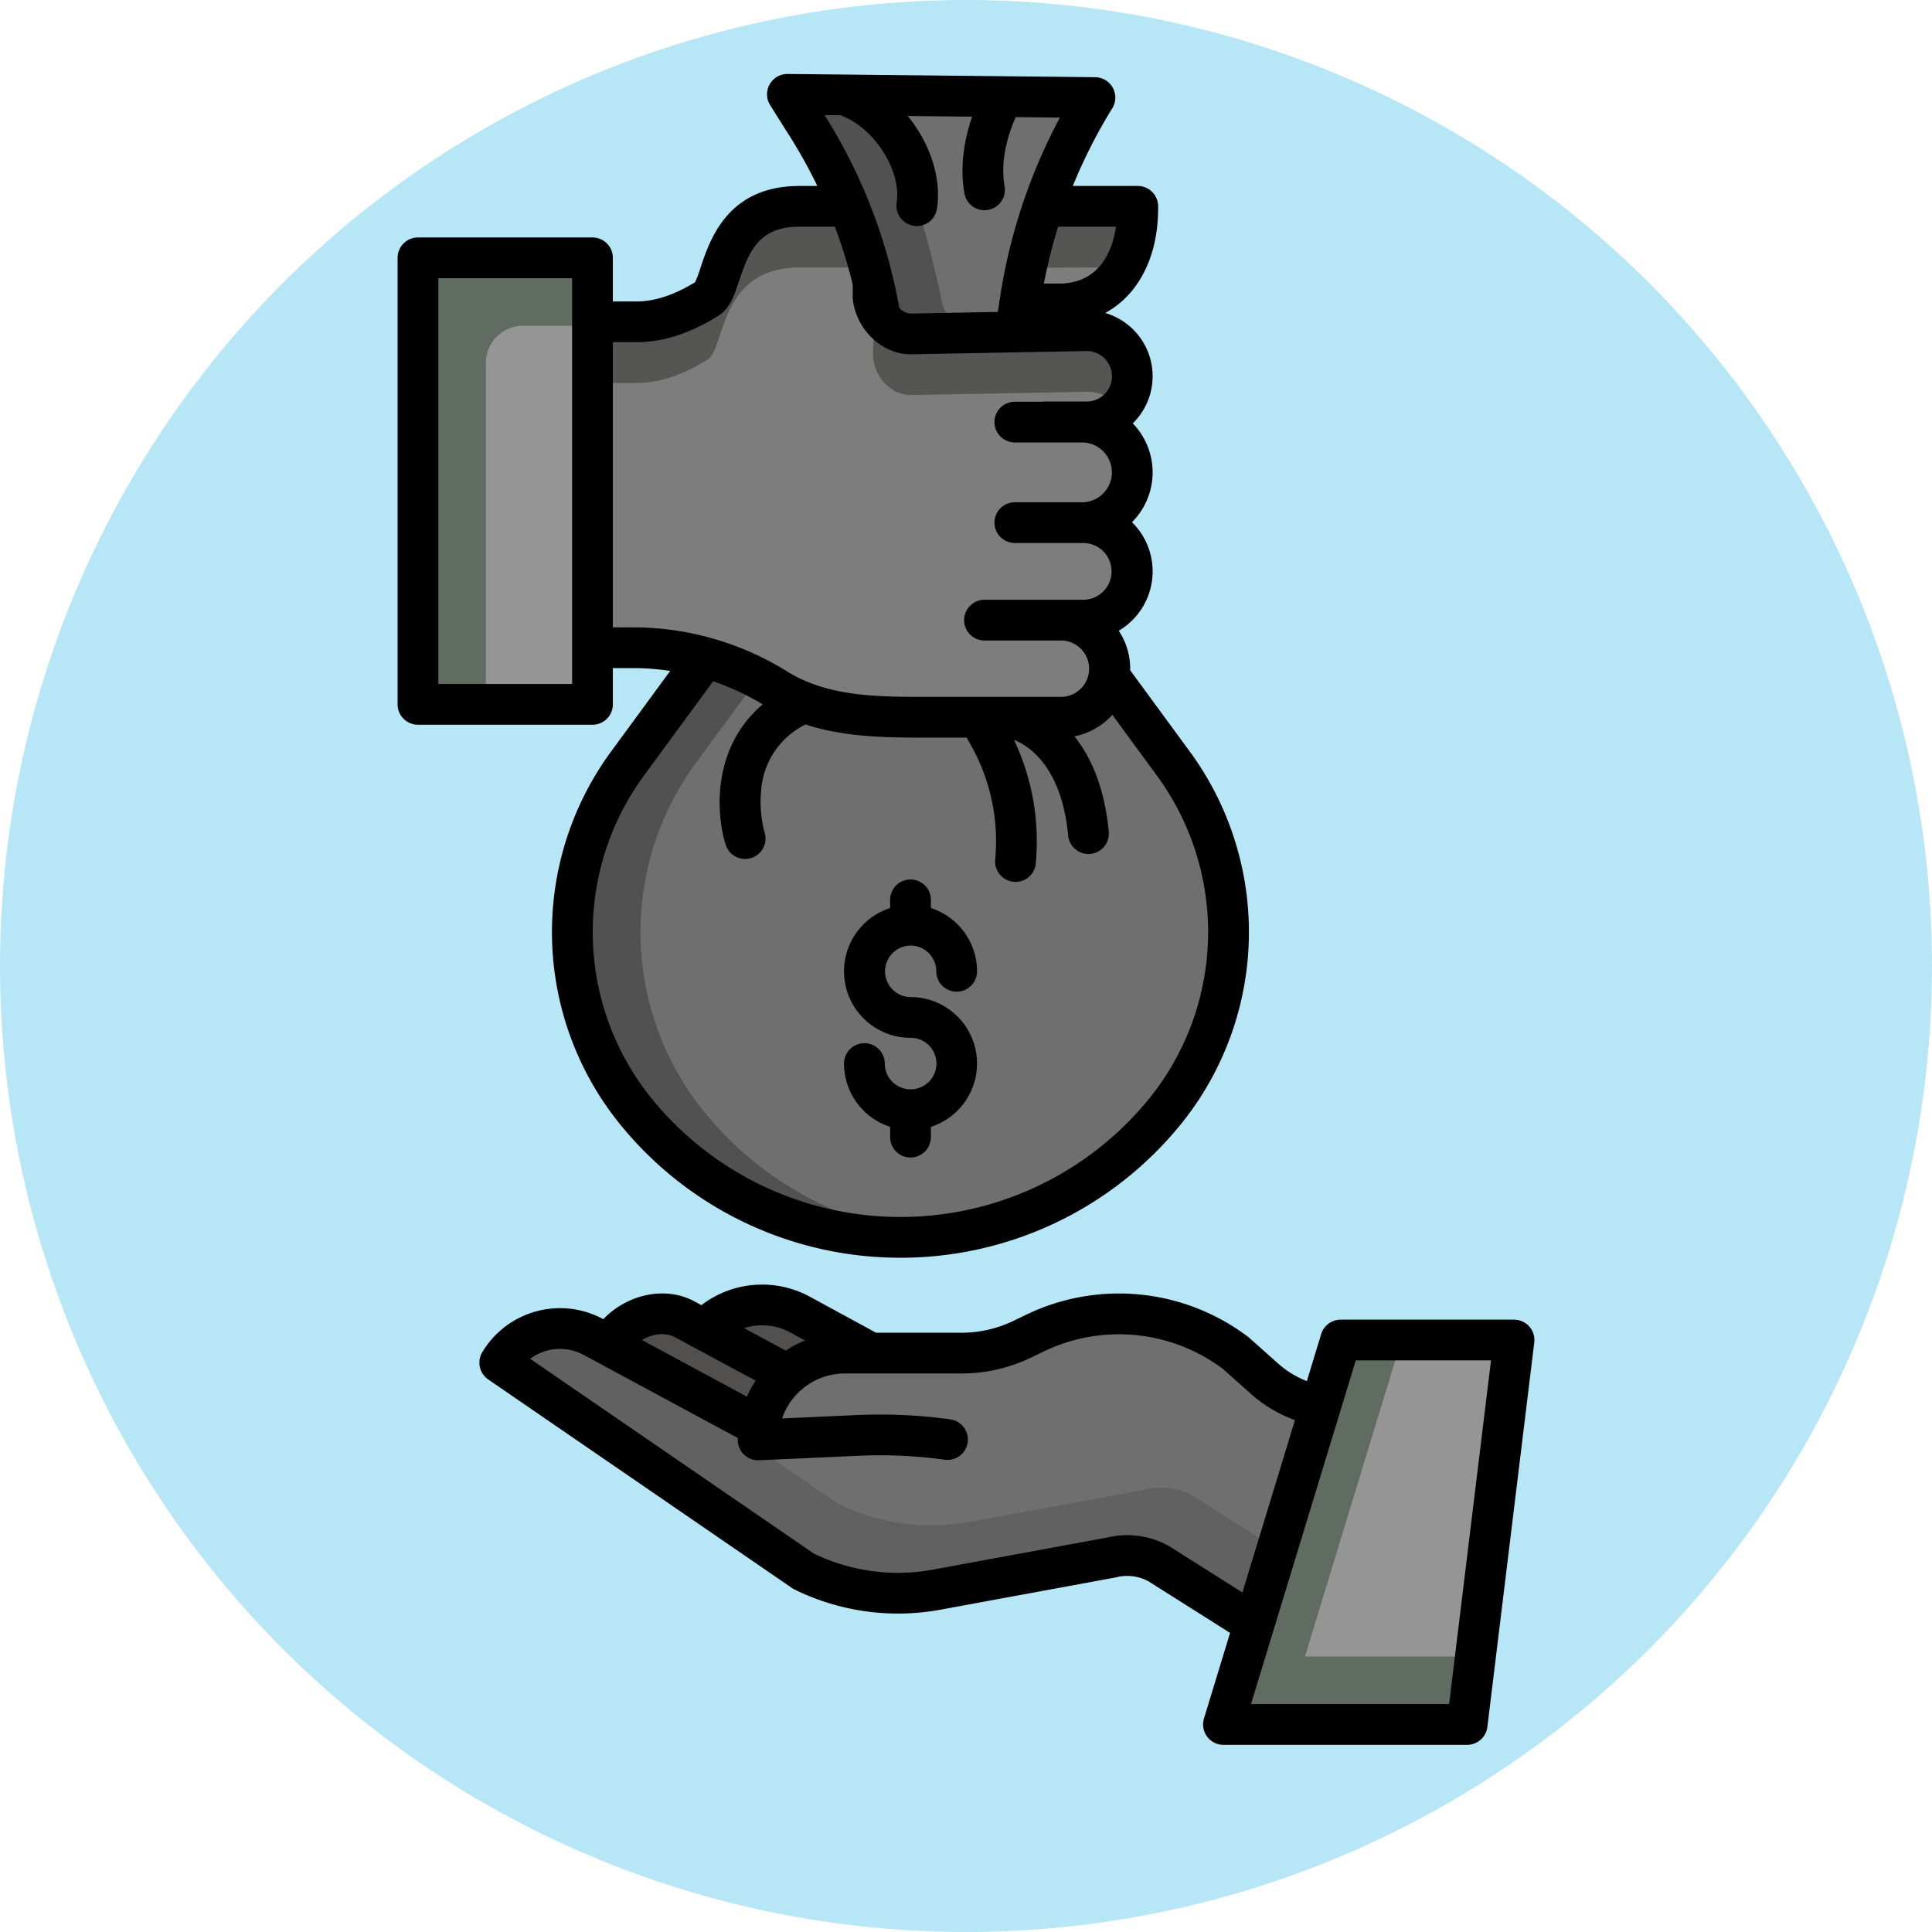 <?xml version="1.0"?>
<svg xmlns="http://www.w3.org/2000/svg" xmlns:xlink="http://www.w3.org/1999/xlink" xmlns:svgjs="http://svgjs.com/svgjs" version="1.1" width="512" height="512" x="0" y="0" viewBox="0 0 512 512" style="enable-background:new 0 0 512 512" xml:space="preserve" class=""><circle r="256" cx="256" cy="256" fill="#b7e7f6" shape="circle"/><g transform="matrix(0.9,0,0,0.9,25.6,10.6)"><path xmlns="http://www.w3.org/2000/svg" d="m417.37 382.8-13.8 113.2h-71.76l9.02-29.59 19.56-64.15 5.93-19.46z" fill="#959595" data-original="#50dd5a" class=""/><path xmlns="http://www.w3.org/2000/svg" d="m355.81 476 9.02-29.59 19.395-63.61h-17.905l-5.93 19.46-19.56 64.15-9.02 29.59h71.76l2.438-20z" fill="#606b62" data-original="#49c160" class=""/><path xmlns="http://www.w3.org/2000/svg" d="m203.47 393.03a25.427 25.427 0 0 1 16.89-6.38h34.4a40.959 40.959 0 0 0 17.8-4.08l3.54-1.72a57.223 57.223 0 0 1 59.33 5.8l8.57 7.62a33.627 33.627 0 0 0 16.23 7.94l.16.05-19.56 64.15-27.99-17.7a19.217 19.217 0 0 0 -14.07-1.86l-51.69 9.51a62.639 62.639 0 0 1 -38.94-5.49l-89.43-61.4a20.725 20.725 0 0 1 27.6-7.55l4.55 2.46 37.95 20.47 6.3 3.32a25.469 25.469 0 0 1 8.36-15.14z" fill="#6f6f6f" data-original="#ffd39f" class=""/><path xmlns="http://www.w3.org/2000/svg" d="m322.84 428.71a19.217 19.217 0 0 0 -14.07-1.86l-51.69 9.51a62.639 62.639 0 0 1 -38.94-5.49l-69.319-47.592-2.511-1.358a20.725 20.725 0 0 0 -27.6 7.55l89.43 61.4a62.639 62.639 0 0 0 38.94 5.49l51.69-9.51a19.217 19.217 0 0 1 14.07 1.86l27.99 17.7 6.729-22.069z" fill="#616161" data-original="#efc597" class=""/><path xmlns="http://www.w3.org/2000/svg" d="m316.94 212.9a84.157 84.157 0 0 1 -3.62 104.13 100.373 100.373 0 0 1 -153.25 0 84.169 84.169 0 0 1 -3.62-104.13l22.77-31.05a79.786 79.786 0 0 1 20.83 9.12 53.648 53.648 0 0 0 20.25 7.17 140.262 140.262 0 0 0 21.93 1.28h41.82a14.316 14.316 0 0 0 14.14-12.1z" fill="#6f6f6f" data-original="#edb740" class=""/><path xmlns="http://www.w3.org/2000/svg" d="m228.77 71.82a152.238 152.238 0 0 0 -7.33-22.87 153.325 153.325 0 0 0 -12.19-23.7l-5.83-9.25 90.55.95a160.408 160.408 0 0 0 -22.01 59.75l-.16 1.03-1.21 7.86.01.39-30.94.57c-5.65 0-10.4-5.22-11.01-10.84v-3.86z" fill="#6f6f6f" data-original="#edb740" class=""/><path xmlns="http://www.w3.org/2000/svg" d="m180.07 317.03a84.169 84.169 0 0 1 -3.62-104.13l18.292-24.944a79.744 79.744 0 0 0 -15.522-6.106l-22.77 31.05a84.169 84.169 0 0 0 3.62 104.13 99.914 99.914 0 0 0 76.62 35.54q5.007 0 10-.5a99.774 99.774 0 0 1 -66.62-35.04z" fill="#515151" data-original="#cc9a40" class=""/><path xmlns="http://www.w3.org/2000/svg" d="m248.65 75.71s-4.17-19.35-7.21-26.76a153.325 153.325 0 0 0 -12.19-23.7l-5.7-9.039-20.13-.211 5.83 9.25a153.325 153.325 0 0 1 12.19 23.7 152.238 152.238 0 0 1 7.33 22.87l-.12.03v3.86c.61 5.62 5.36 10.84 11.01 10.84l17.617-.325c-4.551-1.205-8.105-5.708-8.627-10.515z" fill="#515151" data-original="#cc9a40" class=""/><path xmlns="http://www.w3.org/2000/svg" d="m146.01 178.95v16.68h-51.38v-131.49h51.38v18.85z" fill="#959595" data-original="#5fa8ed" class=""/><path xmlns="http://www.w3.org/2000/svg" d="m114.63 95.051a10.911 10.911 0 0 1 10.911-10.911h20.469v-20h-51.38v131.49h20z" fill="#606b62" data-original="#4689d3" class=""/><path xmlns="http://www.w3.org/2000/svg" d="m179.22 181.85a79.845 79.845 0 0 0 -21.35-2.9h-11.86v-95.96h12.86c7.66 0 14.7-2.92 21.04-6.89 5.26-3.29 3.23-27.12 27.09-27.12h14.36l.08-.03a152.246 152.246 0 0 1 7.136 22.055c.065.271.074 4.7.074 4.7.61 5.62 5.36 10.84 11.01 10.84l30.94-.57 20.93-.39a13.43 13.43 0 1 1 0 26.86h-1.37v.06a14.805 14.805 0 0 1 0 29.61h.44a14.355 14.355 0 0 1 0 28.71h-6.55a14.306 14.306 0 0 1 14.3 14.29 15.932 15.932 0 0 1 -.16 2.2 14.316 14.316 0 0 1 -14.14 12.1h-41.82a140.262 140.262 0 0 1 -21.93-1.28 53.648 53.648 0 0 1 -20.25-7.17 79.786 79.786 0 0 0 -20.83-9.115z" fill="#7d7d7d" data-original="#f9b691" class=""/><path xmlns="http://www.w3.org/2000/svg" d="m306.58 48.98v.55c0 15.57-7.72 28.2-23.29 28.2h-11.49l.16-1.03a159.274 159.274 0 0 1 6.85-27.72z" fill="#7d7d7d" data-original="#f9b691" class=""/><g xmlns="http://www.w3.org/2000/svg" fill="#e5a889"><path d="m278.81 48.98c-1.919 5.572-4.985 17.718-5.063 18.075l28.669-.075a34.963 34.963 0 0 0 4.164-17.45v-.55z" fill="#555554" data-original="#e5a889" class=""/><path d="m227.276 65.994a151.965 151.965 0 0 0 -5.836-17.044l-.08.03h-14.36c-23.86 0-21.83 23.83-27.09 27.12-6.34 3.97-13.38 6.89-21.04 6.89h-12.86v18h12.86c7.66 0 14.7-2.92 21.04-6.89 5.26-3.29 3.23-27.12 27.09-27.12h14.36l.08-.03" fill="#555554" data-original="#e5a889" class=""/><path d="m228.727 84.782.043 5.038-.12.03v3.86c.61 5.62 5.36 10.84 11.01 10.84l30.94-.57 20.93-.39a13.392 13.392 0 0 1 9.5 3.93c.158.158.3.33.45.5a13.414 13.414 0 0 0 -9.95-22.425l-20.93.39-30.94.57a9.964 9.964 0 0 1 -5.806-1.948" fill="#555554" data-original="#e5a889" class=""/></g><path xmlns="http://www.w3.org/2000/svg" d="m227.99 386.65h-7.63a25.427 25.427 0 0 0 -16.89 6.38l-24.39-13.15.3-.56a23.44 23.44 0 0 1 28.33-3.7z" fill="#51504f" data-original="#efc69a" class=""/><path xmlns="http://www.w3.org/2000/svg" d="m179.08 379.88 24.39 13.15a25.469 25.469 0 0 0 -8.36 15.14l-6.3-3.32-37.95-20.47.03-.05c4.25-7.48 14.31-11.68 21.98-7.79z" fill="#51504f" data-original="#efc69a" class=""/><g xmlns="http://www.w3.org/2000/svg" fill="#284268"><path d="m421.863 378.825a6 6 0 0 0 -4.492-2.022h-51.048a6 6 0 0 0 -5.74 4.25l-4.219 13.84a27.549 27.549 0 0 1 -8.378-5.106l-8.563-7.623c-.123-.109-.25-.214-.381-.312a62.981 62.981 0 0 0 -65.551-6.4l-3.547 1.715a35.09 35.09 0 0 1 -15.189 3.481h-25.24l-18.875-10.266a29.466 29.466 0 0 0 -32.555 2.149l-2.364-1.274c-.045-.024-.089-.047-.134-.069-8.5-4.308-19.48-1.733-26.387 5.473l-.04-.021a26.688 26.688 0 0 0 -35.585 9.731 6 6 0 0 0 1.744 8.041l89.424 61.4a5.918 5.918 0 0 0 .734.43 69.074 69.074 0 0 0 42.692 6.022l51.69-9.518c.127-.022.252-.05.377-.081a13.16 13.16 0 0 1 9.546 1.212l23.977 15.158-7.687 25.215a6 6 0 0 0 5.739 7.75h71.755a6 6 0 0 0 5.956-5.273l13.805-113.2a6 6 0 0 0 -1.464-4.702zm-217.163 1.983.142.08 3.755 2.041a31.584 31.584 0 0 0 -5.67 2.985l-12.281-6.614a17.429 17.429 0 0 1 14.054 1.508zm-34.592 1.054 23.959 12.91a31.539 31.539 0 0 0 -2.579 4.7l-30.912-16.672c3.056-1.823 6.724-2.326 9.529-.938zm145.936 61.778c-.09-.058-.183-.114-.277-.166a25.119 25.119 0 0 0 -18.257-2.5l-51.5 9.481a56.971 56.971 0 0 1 -34.839-4.788l-83.5-57.332a14.705 14.705 0 0 1 15.788-1.139l42.547 22.953 2.8 1.475c0 .2-.014.391-.014.589a6 6 0 0 0 6 6c.09 0 .181 0 .272-.006l29.337-1.327a139.038 139.038 0 0 1 25.332 1.17 6 6 0 1 0 1.646-11.887 151.266 151.266 0 0 0 -27.52-1.271l-22.018 1a19.606 19.606 0 0 1 18.523-13.246h34.394a47.154 47.154 0 0 0 20.413-4.678l3.547-1.715a51.028 51.028 0 0 1 52.918 5.043l8.374 7.454a39.57 39.57 0 0 0 12.854 7.634l-15.473 50.749zm82.209 46.36h-58.34l30.853-101.2h39.828z" fill="#000000" data-original="#284268" class=""/><path d="m152.015 195.627v-10.679h5.858a74.074 74.074 0 0 1 11.025.833l-17.288 23.574a89.887 89.887 0 0 0 3.878 111.553 106.177 106.177 0 0 0 81.206 37.663 106.185 106.185 0 0 0 81.206-37.663 89.889 89.889 0 0 0 3.878-111.553l-17.453-23.8c0-.147.022-.289.022-.436a20.161 20.161 0 0 0 -3.368-11.169 20.3 20.3 0 0 0 3.9-31.964 20.74 20.74 0 0 0 .225-29.1 19.4 19.4 0 0 0 -8.104-32.502c9.669-5.256 15.578-16.368 15.578-30.855v-.55a6 6 0 0 0 -6-6h-19.123a154.363 154.363 0 0 1 11.617-22.874 6 6 0 0 0 -5.042-9.151l-90.55-.954a6 6 0 0 0 -5.139 9.2l5.83 9.253a148.528 148.528 0 0 1 8.048 14.527h-5.219c-21.151 0-26.373 15.679-29.179 24.1a37.416 37.416 0 0 1 -1.578 4.236c-6.237 3.816-11.924 5.672-17.37 5.672h-6.858v-12.846a6 6 0 0 0 -6-6h-51.386a6 6 0 0 0 -6 6v131.485a6 6 0 0 0 6 6h51.386a6 6 0 0 0 6-6zm160.085 20.825a77.923 77.923 0 0 1 -3.362 96.7 94.377 94.377 0 0 1 -144.092 0 77.921 77.921 0 0 1 -3.361-96.7l20.248-27.611a74.013 74.013 0 0 1 14.612 6.784c-14.767 12.47-13.907 31.818-10.895 41.356a6 6 0 0 0 11.443-3.613 35.168 35.168 0 0 1 -1.013-12.468 23.583 23.583 0 0 1 13.065-19.362c10.638 3.484 21.932 3.876 33.481 3.876h13.981l1.428 2.577a57.4 57.4 0 0 1 7.082 31.677l-.121 1.837a6 6 0 0 0 5.591 6.383c.134.009.268.013.4.013a6 6 0 0 0 5.981-5.6l.122-1.837a69.353 69.353 0 0 0 -6.563-34.382c3.465 1.32 13.967 7.038 15.956 28.162a6 6 0 0 0 5.967 5.438c.188 0 .379-.009.57-.027a6 6 0 0 0 5.411-6.536c-1.26-13.375-5.417-22.228-10.1-28.083a20.272 20.272 0 0 0 11.156-6.328zm-11.933-161.473c-1.061 6.992-4.721 16.747-16.877 16.747h-4.365a153.84 153.84 0 0 1 4.209-16.748h17.033zm-80.952-32.812a6.053 6.053 0 0 0 .679.339c9.491 3.935 17.115 16.253 15.689 25.346a6 6 0 0 0 5 6.857 6.084 6.084 0 0 0 .937.073 6 6 0 0 0 5.92-5.072c1.434-9.148-2.128-19.423-8.6-27.337l18.965.2c-2.021 5.875-3.793 14.093-2.259 22.609a6 6 0 0 0 11.81-2.127c-1.454-8.075 1.448-16.241 3.282-20.347l13.017.137a165.08 165.08 0 0 0 -17.627 52.943l-.659 4.283-25.75.478a4.736 4.736 0 0 1 -3.267-1.736 158.852 158.852 0 0 0 -21.993-56.7zm-67.2 66.822h6.858c7.9 0 15.827-2.551 24.22-7.8 3.381-2.113 4.647-5.915 6.114-10.317 3.1-9.306 6.19-15.894 17.793-15.894h10.376a146.964 146.964 0 0 1 5.269 17.014v3.713a5.9 5.9 0 0 0 .036.651c.974 8.928 8.592 16.192 16.981 16.192h.111l51.8-.962a7.43 7.43 0 0 1 -.048 14.86h-12.359a6.115 6.115 0 0 0 -.84.065h-7.941a6 6 0 0 0 0 12h19.772a8.8 8.8 0 0 1 0 17.605h-19.772a6 6 0 0 0 0 12h20.215a8.356 8.356 0 0 1 0 16.711h-29.15a6 6 0 0 0 0 12h22.6a8.295 8.295 0 0 1 0 16.589h-41.824c-14.69 0-27.765-.568-39.014-7.547a85.937 85.937 0 0 0 -45.339-12.921h-5.858zm-12 100.638h-39.386v-119.485h39.386z" fill="#000000" data-original="#284268" class=""/><path d="m239.667 266.646a7.589 7.589 0 0 1 7.582 7.581 6 6 0 0 0 12 0 19.609 19.609 0 0 0 -13.582-18.627v-2.412a6 6 0 0 0 -12 0v2.412a19.577 19.577 0 0 0 6 38.214 7.579 7.579 0 0 1 .1 15.158c-.033 0-.064 0-.1 0s-.063 0-.1 0a7.588 7.588 0 0 1 -7.485-7.577 6 6 0 0 0 -12 0 19.611 19.611 0 0 0 13.581 18.633v3.029a6 6 0 0 0 12 0v-3.029a19.577 19.577 0 0 0 -6-38.214 7.582 7.582 0 0 1 0-15.163z" fill="#000000" data-original="#284268" class=""/></g></g></svg>
